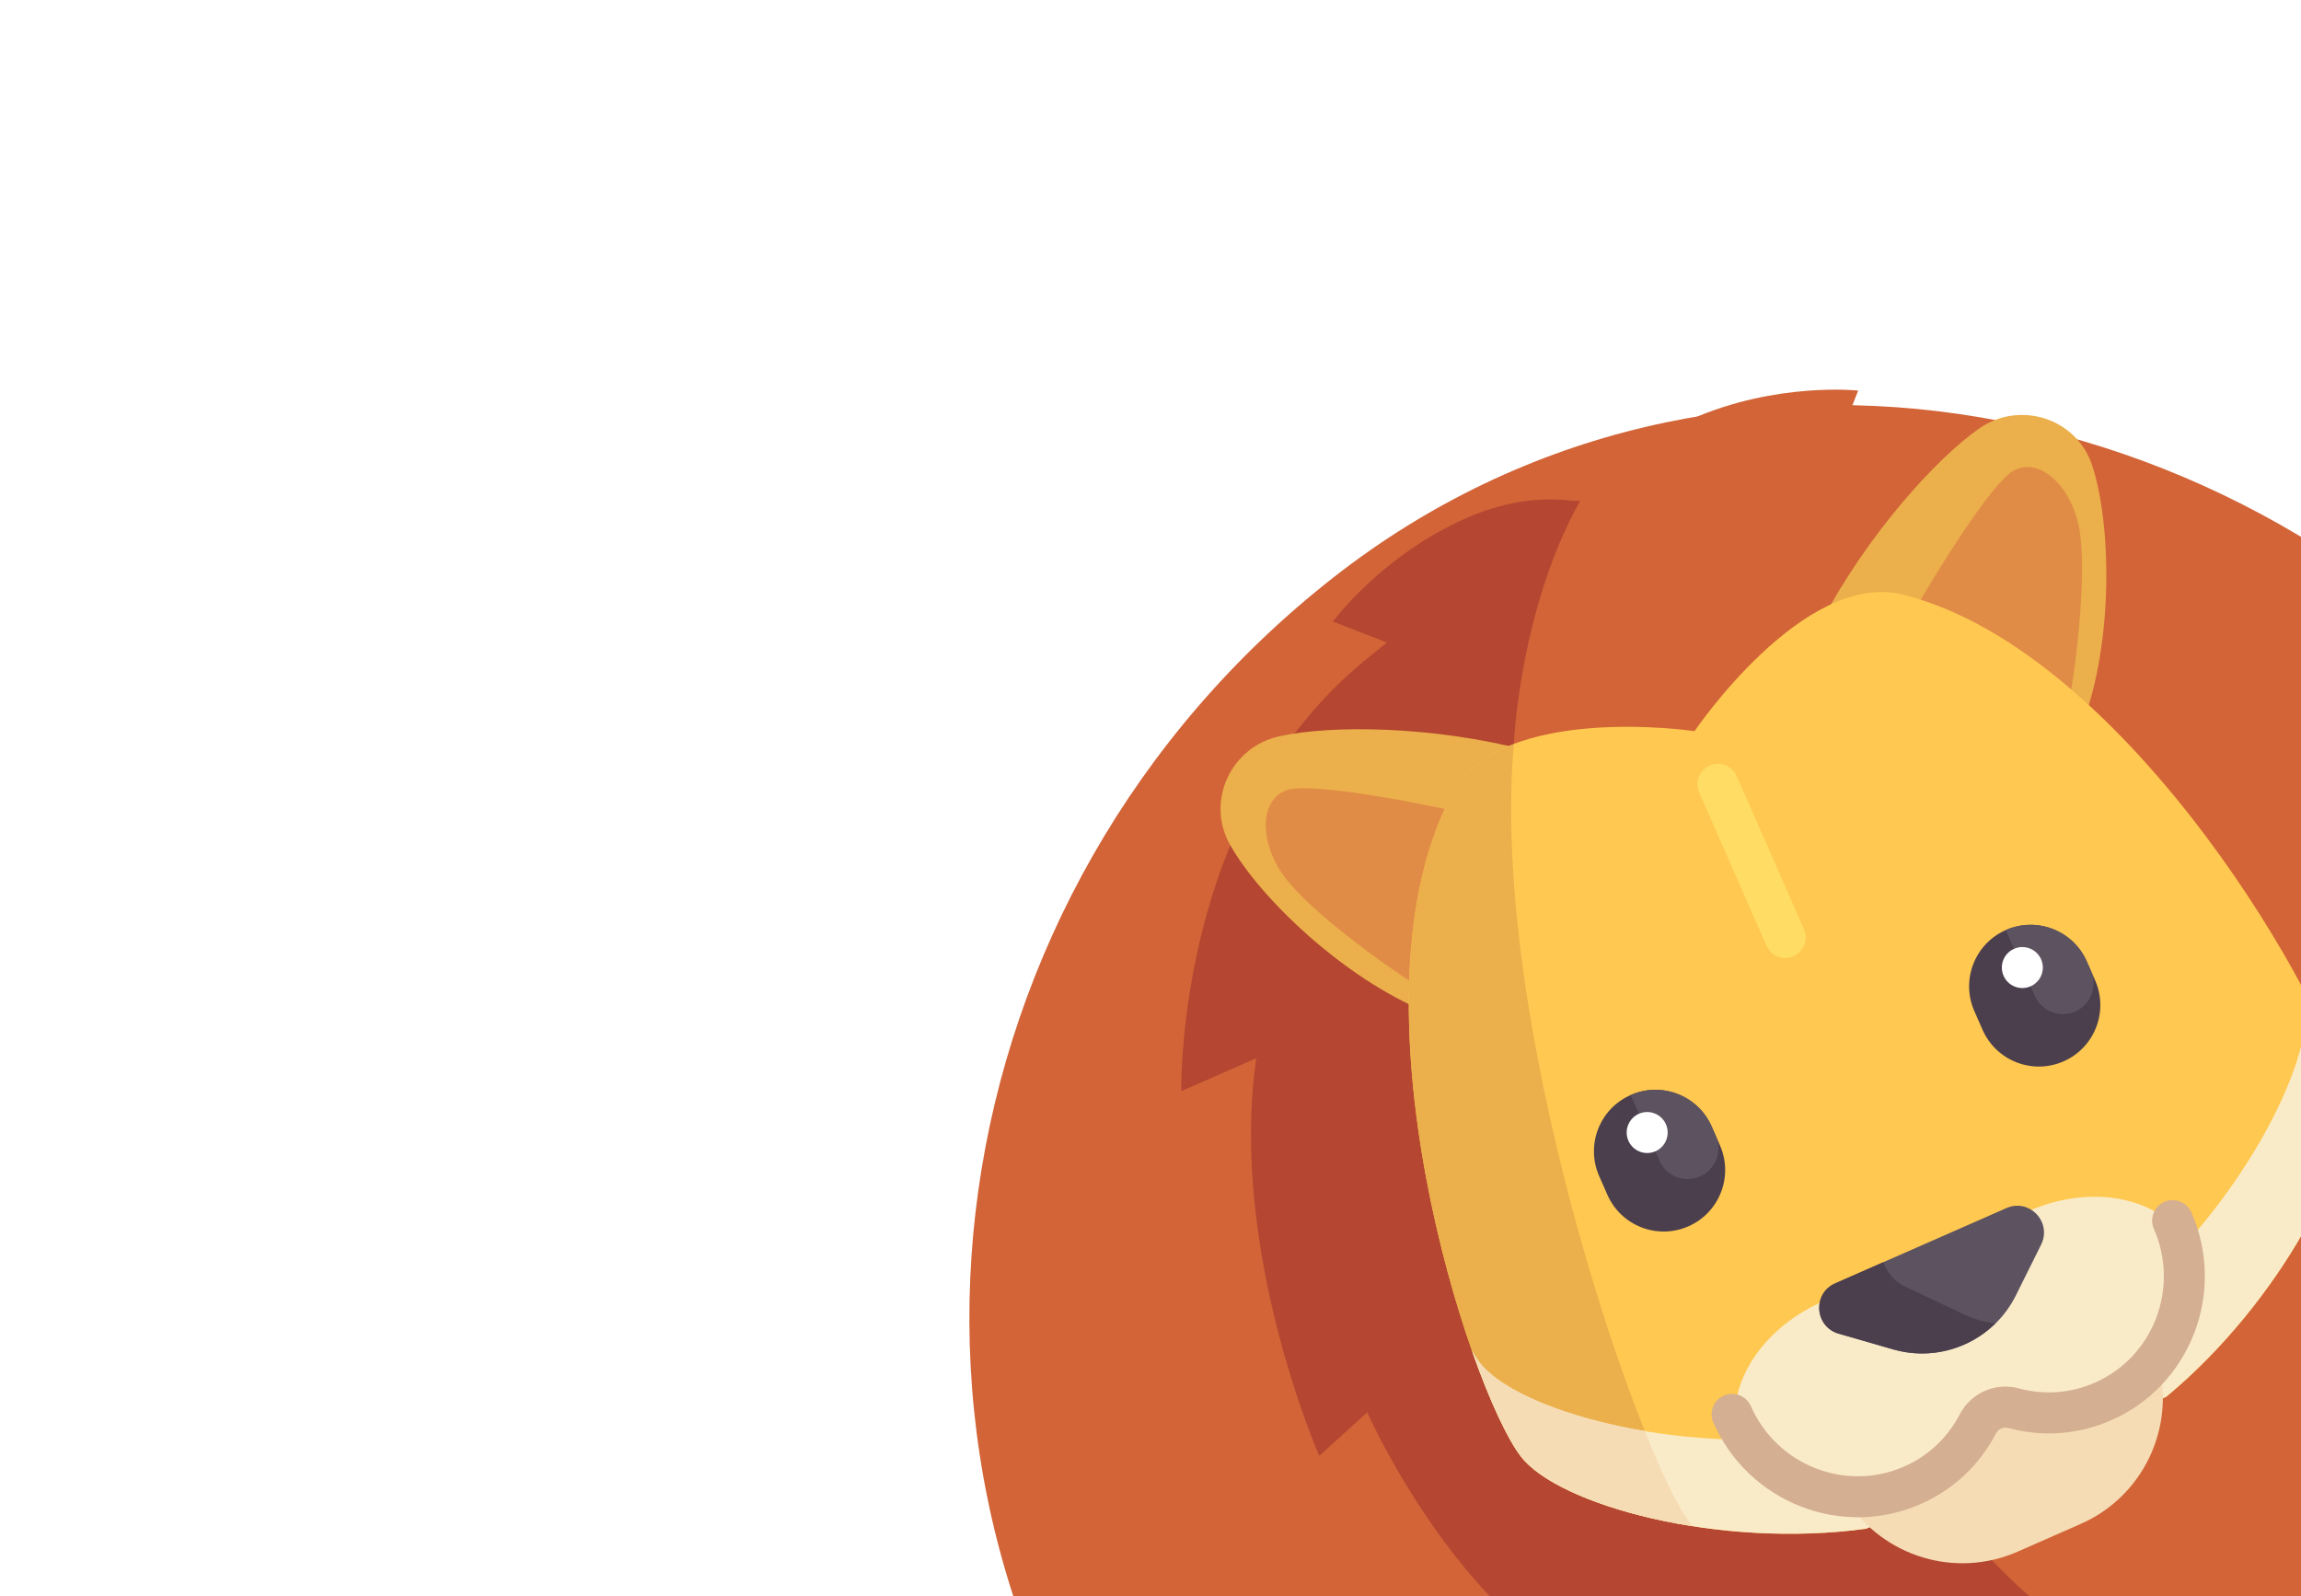 <svg width="173" height="120" viewBox="0 0 173 120" fill="none" xmlns="http://www.w3.org/2000/svg">
    <g clip-path="url(#clip0_2001_293)">
        <g filter="url(#filter0_f_2001_293)">
            <path fill-rule="evenodd" clip-rule="evenodd" d="M192.738 57.823C213.066 83.796 202.463 120.401 176.46 140.753C148.974 162.265 108.612 167.936 87.125 140.482C63.56 110.373 70.124 66.995 100.269 43.402C129.068 20.863 170.225 29.058 192.738 57.823Z" fill="#D26437"/>
        </g>
        <g clip-path="url(#clip1_2001_293)">
            <path d="M119.678 37.399C120.18 37.177 120.614 36.825 120.935 36.378C121.947 34.973 123.861 32.965 127.182 31.504C133.556 28.702 139.706 29.363 139.706 29.363L138.126 33.424C141.513 32.9 143.454 32.624 147.551 32.905C161.96 33.891 173.434 44.827 173.434 44.827L167.793 47.307C179.806 55.49 186.628 71.004 186.628 71.004L181.777 71.454C181.777 71.454 187.358 84.147 185.438 95.089L179.966 94.129C179.966 94.129 178.836 103.041 173.645 110.373L169.584 108.793C169.584 108.793 165.013 117.535 157.171 122.667C148.089 124.977 138.556 122.437 138.556 122.437L136.976 126.498C128.064 125.368 120.732 120.176 120.732 120.176L117.741 124.857C108.379 118.876 102.797 106.183 102.797 106.183L99.187 109.454C99.187 109.454 92.365 93.94 94.455 79.556L88.814 82.037C88.814 82.037 88.511 66.189 97.523 54.903C100.086 51.694 101.601 50.45 104.277 48.309L100.216 46.728C100.216 46.728 103.886 41.749 110.259 38.946C113.581 37.486 116.354 37.433 118.074 37.637C118.62 37.702 119.173 37.621 119.676 37.4" fill="#D26437"/>
            <path d="M113.814 55.945C113.814 55.945 114.23 45.825 118.814 37.626C118.572 37.655 118.324 37.666 118.074 37.636C116.354 37.433 113.581 37.485 110.259 38.946C103.886 41.748 100.216 46.728 100.216 46.728L104.277 48.308C101.601 50.45 100.086 51.694 97.523 54.903C88.511 66.188 88.814 82.037 88.814 82.037L94.455 79.556C92.365 93.94 99.187 109.454 99.187 109.454L102.797 106.183C102.797 106.183 108.379 118.876 117.741 124.857L120.732 120.176C120.732 120.176 128.064 125.367 136.976 126.498L138.556 122.437C138.556 122.437 148.089 124.977 157.171 122.666C157.171 122.666 145.086 122.932 113.814 55.945Z" fill="#B44632"/>
            <path d="M148.824 32.201C151.878 30.086 156.129 31.453 157.295 34.98C158.743 39.358 158.914 48.126 156.601 54.35L136.998 46.648C140.387 40.225 145.569 34.456 148.824 32.201Z" fill="#EBAF4B"/>
            <path d="M142.313 48.737C145.188 43.522 149.675 36.353 151.37 35.395C153.317 34.294 155.824 36.547 156.361 39.93C156.828 42.868 156.314 48.86 155.384 53.872L142.313 48.737Z" fill="#E18C46"/>
            <path d="M96.144 55.366C92.521 56.186 90.656 60.244 92.466 63.487C94.714 67.513 101.06 73.566 107.21 76.069L114.785 56.416C107.761 54.572 100.007 54.491 96.144 55.366Z" fill="#EBAF4B"/>
            <path d="M112.731 61.745C106.945 60.339 98.629 58.799 96.777 59.401C94.65 60.092 94.615 63.462 96.746 66.145C98.596 68.475 103.358 72.146 107.681 74.848L112.731 61.745Z" fill="#E18C46"/>
            <path d="M143.087 44.707C135.617 42.825 127.403 54.97 127.403 54.97C127.403 54.97 112.901 52.814 109.239 59.591C100.887 75.045 110.469 104.492 114.36 109.514C117.192 113.167 129.194 116.455 140.307 114.935L162.872 105.012C171.504 97.85 177.194 86.782 176.416 82.226C175.345 75.965 160.121 48.998 143.087 44.707Z" fill="#FFC850"/>
            <path d="M126.714 114.011C122.657 107.723 112.021 76.583 113.814 55.945C111.859 56.695 110.185 57.841 109.239 59.591C100.887 75.045 110.469 104.493 114.36 109.514C116.065 111.713 121.102 113.772 127.259 114.737C127.065 114.494 126.869 114.25 126.714 114.011Z" fill="#EBAF4B"/>
            <path d="M173.307 75.156C174.085 79.712 168.396 90.78 159.764 97.942L137.198 107.865C126.085 109.385 114.083 106.097 111.252 102.444C111.075 102.216 110.883 101.921 110.685 101.595C112.019 105.388 113.373 108.239 114.36 109.514C117.191 113.167 129.194 116.455 140.307 114.935L162.872 105.012C171.504 97.85 177.194 86.782 176.416 82.226C176.144 80.637 174.957 77.712 173.064 74.165C173.17 74.531 173.258 74.872 173.307 75.156Z" fill="#FAEBC8"/>
            <path d="M138.877 112.831C141.587 117.006 147 118.724 151.704 116.655L156.436 114.574C161.121 112.514 163.514 107.399 162.303 102.596L149.73 105.742L138.877 112.831Z" fill="#F5DCB4"/>
            <path d="M152.525 91.049C149.253 92.487 146.971 95.068 146.221 97.765C143.727 96.495 140.282 96.432 137.011 97.87C131.948 100.097 129.232 105.059 130.945 108.953C132.657 112.848 138.15 114.2 143.213 111.974C146.484 110.535 148.766 107.954 149.516 105.257C152.01 106.527 155.455 106.59 158.726 105.152C163.789 102.926 166.505 97.964 164.793 94.069C163.08 90.175 157.588 88.822 152.525 91.049Z" fill="#FAEBC8"/>
            <path d="M158.745 106.772C156.281 107.856 153.601 108.06 150.995 107.362C150.626 107.263 150.245 107.431 150.066 107.771C148.819 110.162 146.858 112 144.394 113.083C138.441 115.701 131.454 112.952 128.818 106.957C128.475 106.178 128.828 105.269 129.608 104.927C130.387 104.584 131.296 104.938 131.638 105.717C133.591 110.157 138.756 112.196 143.154 110.262C144.969 109.464 146.415 108.11 147.334 106.346C148.185 104.716 150.018 103.91 151.792 104.385C153.715 104.9 155.69 104.75 157.505 103.952C161.903 102.018 163.891 96.833 161.939 92.393C161.596 91.614 161.95 90.705 162.729 90.362C163.509 90.019 164.417 90.374 164.76 91.152C167.396 97.148 164.698 104.155 158.745 106.772Z" fill="#D4AF91"/>
            <path d="M138.242 100.27L142.336 101.451C145.988 102.503 149.871 100.796 151.563 97.393L153.461 93.578C154.302 91.888 152.578 90.068 150.85 90.828L137.98 96.487C136.252 97.247 136.428 99.747 138.242 100.27Z" fill="#5D5360"/>
            <path d="M134.845 71.894C134.66 71.976 134.46 72.02 134.258 72.024C134.056 72.029 133.855 71.993 133.666 71.92C133.478 71.846 133.305 71.737 133.159 71.597C133.013 71.457 132.896 71.289 132.815 71.104L127.752 59.59C127.409 58.811 127.762 57.902 128.542 57.559C129.321 57.217 130.23 57.571 130.572 58.35L135.635 69.864C135.717 70.049 135.761 70.248 135.765 70.451C135.77 70.653 135.734 70.854 135.661 71.043C135.588 71.231 135.478 71.403 135.338 71.55C135.198 71.696 135.03 71.813 134.845 71.894Z" fill="#FFDC64"/>
            <path d="M126.943 92.199C124.607 93.227 121.879 92.165 120.852 89.829L120.232 88.418C119.204 86.082 120.265 83.354 122.602 82.327C124.939 81.299 127.666 82.361 128.694 84.697L129.314 86.108C130.342 88.444 129.28 91.171 126.943 92.199Z" fill="#4B3F4E"/>
            <path d="M122.602 82.327L124.773 87.263C125.286 88.431 126.65 88.962 127.818 88.448C128.987 87.934 129.517 86.571 129.004 85.403L128.694 84.697C127.666 82.361 124.939 81.299 122.602 82.327Z" fill="#5D5360"/>
            <path d="M124.463 86.558C125.242 86.215 125.595 85.306 125.253 84.527C124.91 83.748 124.001 83.394 123.222 83.737C122.444 84.079 122.09 84.989 122.432 85.767C122.775 86.546 123.684 86.9 124.463 86.558Z" fill="white"/>
            <path d="M155.15 79.796C152.814 80.823 150.086 79.762 149.059 77.425L148.439 76.015C147.411 73.678 148.472 70.951 150.809 69.923C153.146 68.896 155.873 69.957 156.901 72.294L157.521 73.704C158.548 76.041 157.487 78.768 155.15 79.796Z" fill="#4B3F4E"/>
            <path d="M150.809 69.923L152.98 74.859C153.493 76.028 154.857 76.558 156.025 76.045C157.194 75.531 157.724 74.167 157.211 72.999L156.901 72.294C155.873 69.957 153.146 68.896 150.809 69.923Z" fill="#5D5360"/>
            <path d="M152.669 74.154C153.448 73.812 153.802 72.903 153.46 72.124C153.117 71.345 152.208 70.991 151.429 71.334C150.65 71.676 150.296 72.585 150.639 73.364C150.981 74.143 151.891 74.497 152.669 74.154Z" fill="white"/>
            <path d="M147.701 98.835L143.19 96.707C142.438 96.352 141.894 95.66 141.599 94.896L137.98 96.487C136.252 97.247 136.428 99.747 138.242 100.27L142.336 101.451C145.123 102.254 148.037 101.442 150.017 99.503C149.26 99.399 148.487 99.205 147.701 98.835Z" fill="#4B3F4E"/>
            <path d="M111.252 102.444C111.075 102.216 110.883 101.921 110.685 101.595C112.019 105.388 113.373 108.239 114.36 109.514C116.065 111.713 121.102 113.772 127.259 114.737C127.065 114.494 126.869 114.25 126.714 114.011C125.908 112.762 124.841 110.521 123.665 107.589C117.73 106.593 112.911 104.585 111.252 102.444Z" fill="#F5DCB4"/>
        </g>
    </g>
    <defs>
        <filter id="filter0_f_2001_293" x="12.883" y="-29.548" width="250.509" height="248.583" filterUnits="userSpaceOnUse" color-interpolation-filters="sRGB">
            <feFlood flood-opacity="0" result="BackgroundImageFix"/>
            <feBlend mode="normal" in="SourceGraphic" in2="BackgroundImageFix" result="shape"/>
            <feGaussianBlur stdDeviation="30" result="effect1_foregroundBlur_2001_293"/>
        </filter>
        <clipPath id="clip0_2001_293">
            <rect width="173" height="120" fill="white"/>
        </clipPath>
        <clipPath id="clip1_2001_293">
            <rect width="95.522" height="95.522" fill="white" transform="translate(75 54.45) rotate(-23.736)"/>
        </clipPath>
    </defs>
</svg>
